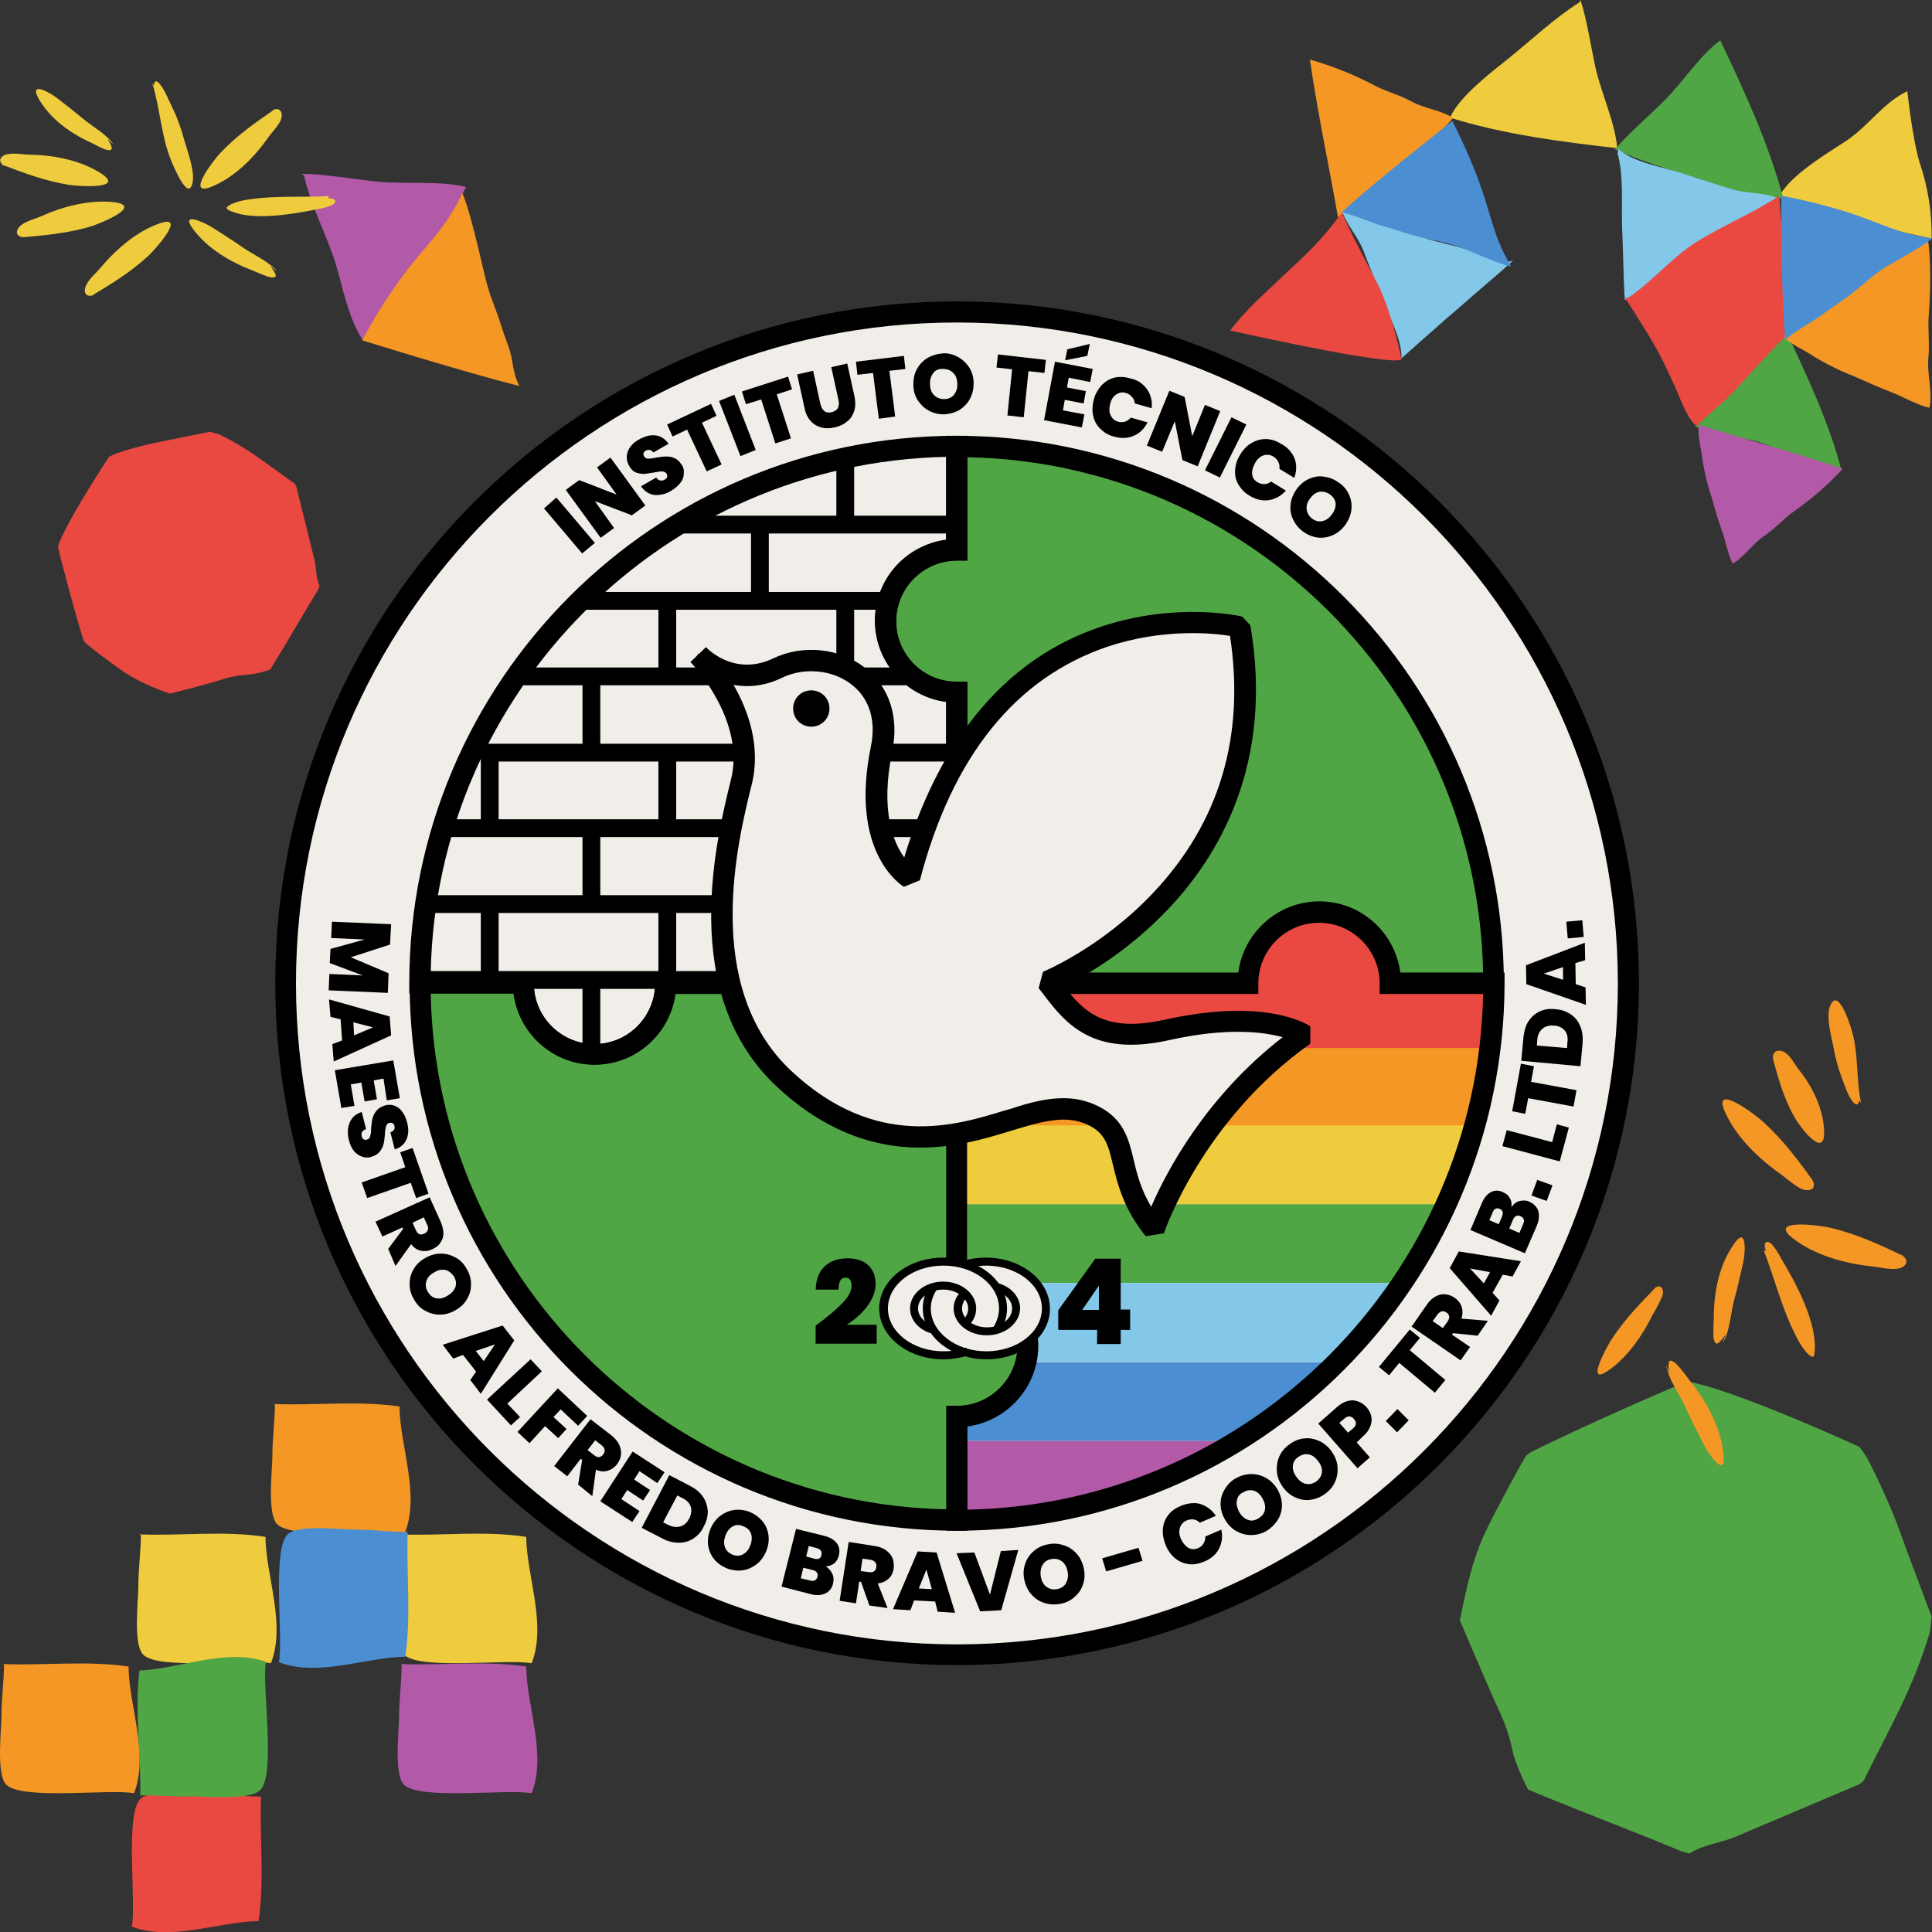 <?xml version="1.0" encoding="utf-8"?>
<!-- Generator: Adobe Illustrator 24.2.0, SVG Export Plug-In . SVG Version: 6.00 Build 0)  -->
<svg version="1.1" id="Camada_1" xmlns="http://www.w3.org/2000/svg" xmlns:xlink="http://www.w3.org/1999/xlink" x="0px" y="0px"
	 viewBox="0 0 532 532" style="enable-background:new 0 0 532 532;" xml:space="preserve">
<rect x="0" y="0" width="532" height="532" fill="#333333" stroke="none"/>
<style type="text/css">
	.st0{fill:#EFCC3E;}
	.st1{fill:#B25AA7;}
	.st2{fill:#F49725;}
	.st3{fill:#83C8E8;}
	.st4{fill:#E94941;}
	.st5{fill:#50A545;}
	.st6{fill:#4B8ED2;}
	.st7{fill:#F1EEE9;}
	.st8{clip-path:url(#SVGID_2_);}
</style>
<path id="Caminho_155" class="st5" d="M402,446.2c1.7-8.4,3.4-16.8,7.1-24.5c3-6.3,10.6-20.3,11.2-20.9c0.5-0.5,1.1-0.9,1.8-1.2
	c12.9-6.5,41.2-18.9,42.2-19c1.1,0,2.1,0.1,3.1,0.4c14.3,3.5,44.6,17.4,44.6,17.4c0.8,1,1.5,2,2.1,3c4.1,7.9,7.7,16.1,10.6,24.6
	l7.2,19.2l-0.5,4.3c-4.5,15.1-10.7,25.7-17.7,39.8c-0.4,1.2-1.4,2-2.6,2.4l-33.5,14.2c-3.6,1.5-8.8,2.1-12.4,4.5l-1.9-0.5
	c-15.6-6.5-26.9-10.6-42.5-17.1c0,0-3.7-7.1-4.3-10.8c-0.8-3.7-2-7.3-3.6-10.7C409.2,463.2,402,446.2,402,446.2z"/>
<path id="Caminho_228" class="st4" d="M46.8,191c-4.5-1.5-8.9-3.5-12.9-6.1c-3.2-2.2-10.3-7.6-10.6-8.1c-0.2-0.3-0.4-0.7-0.5-1.1
	c-2.4-7.7-6.8-24.4-6.8-25c0.1-0.6,0.2-1.2,0.5-1.7c3.2-7.6,13.5-23.2,13.5-23.2c0.6-0.3,1.2-0.6,1.9-0.9c4.7-1.6,9.6-2.8,14.5-3.7
	l11.3-2.3l2.4,0.6c8,3.8,13.3,8.2,20.5,13.3c0.6,0.3,1,0.9,1.1,1.6l4.9,19.8c0.5,2.1,0.4,5,1.4,7.2l-0.4,1c-5,8.1-8.2,13.9-13.2,22
	c-2.1,0.7-4.2,1.2-6.4,1.4c-2.1,0.1-4.2,0.5-6.2,1.1C56.9,188.5,46.8,191,46.8,191z"/>
<g id="Grupo_141">
	<path id="Caminho_113_1_" class="st0" d="M435,0.6c-6.7,4.2-13.2,10.3-19.5,15.4c-5,4-13.8,10.7-16.2,16.4
		c14.6,4.6,30.9,6.7,46,8.4c-0.4-6.5-4.3-15-5.9-21.9C438,12.5,436.9,5,435.2,0"/>
	<path id="Caminho_114_1_" class="st0" d="M525.2,25.1c-7.1,3.5-10.5,9.6-17.3,14c-5.4,3.5-14.8,9.2-17.8,14.7
		c14.1,6.1,27,8.6,41.8,11.9c0.1-7.1-1-14.2-3.3-20.9C526.6,38.2,525.2,25.1,525.2,25.1z"/>
	<path id="Caminho_115_1_" class="st5" d="M445,41.2c7.1,3.4,15.8,5.7,23.5,8.3c6.1,2.1,16.4,6,22.5,5
		c-3.9-14.9-10.8-29.7-17.3-43.4c-5.3,3.8-10.4,11.6-15.4,16.6c-4.6,4.6-10.4,9.5-13.7,13.6"/>
	<path id="Caminho_116_1_" class="st5" d="M467.3,117.6c6.2,3,11.6,2.2,18.2,4.5c5.3,1.8,15,6.4,21.5,7.1
		c-3.4-12.9-9.4-25.7-15-37.6c-4.5,3.3-9,10.1-13.4,14.4c-4,4-9,8.2-11.9,11.8"/>
	<path id="Caminho_117_1_" class="st1" d="M467.7,118.1c-0.1,2.7,0.8,5.8,1.1,8.4c0.5,3.6,1.4,7,2.5,10.4c0.9,3,1.7,6.2,2.8,9.1
		s1.6,6.5,3,9.2c3.2-1.8,5.6-5.6,8.8-7.7c2.8-1.9,5-4.4,7.7-6.4c5-3.5,9.7-7.5,13.8-12c-13.1-4.5-26.9-8.2-39.9-12.2
		c0,0.3,0.1,0.1,0.4,0.1"/>
	<path id="Caminho_118_1_" class="st2" d="M490.8,92.6c2.3,2.2,5.8,3.6,8.4,5.4c3.6,2.2,7.4,4.1,11.3,5.6c3.4,1.5,6.9,3.1,10.3,4.4
		c3.4,1.3,7,3.5,10.5,4.3c0.9-4.3-0.7-9.3-0.3-13.7c0.4-3.9-0.2-7.9,0.1-11.8c0.5-7,0.7-14.6-0.3-21.6c-14,8.4-27.8,18-41.3,26.7
		c0.3,0.2,0.2-0.1,0.4-0.3"/>
	<path id="Caminho_119_1_" class="st2" d="M369.4,59.2c2.6-1.2,5.1-3.5,7.5-5.1c3.1-2.2,6-4.7,8.6-7.4c2.4-2.3,5-4.6,7.3-7
		s5.4-4.7,7.3-7.2c-3.2-2.2-8-2.6-11.5-4.6c-3.1-1.7-6.6-2.6-9.8-4.2c-5.8-3.1-11.8-5.5-18.1-7.3c2.1,14.6,5.3,29.5,7.8,43.8
		c0.3-0.1,0-0.2-0.1-0.4"/>
	<path id="Caminho_120_1_" class="st3" d="M445.4,42.3c1.8,5.8,1,14.5,1.3,21.2c0.3,6.4,0.3,12.7,0.7,19.1c3.1-1.4,7.6-6.1,10.8-8.1
		c3.6-2.3,6.8-5.1,10.5-7.3c3.4-2,6.9-4,10.2-6c3.2-1.8,6.6-5.1,10-6.2c0.1-0.2,0.1-0.5,0-0.7c-4.1-1.4-8.5-1-12.7-2.4
		c-4-1.3-8.1-2.5-12.1-3.9c-5.7-2-14-3-18.5-7"/>
	<path id="Caminho_121_1_" class="st3" d="M385.9,98.7c0.2-5.8-4.1-12.6-6-18.1c-1.3-3.8-3-7.6-4.4-11.4c-1.5-4-4.5-7-5.9-10.9
		c0.1-0.2,0.3-0.3,0.5-0.4c2.9,1.9,7.5,2.4,10.9,3.6c3.6,1.3,7.3,2.6,10.9,3.9c4,1.4,8,2,12,3.3c3.5,1.1,9,4.7,12.8,3
		c-4.7,4.3-9.4,8.1-14.1,12.3C397.5,88.3,386,98.6,385.9,98.7L385.9,98.7z"/>
	<path id="Caminho_122_1_" class="st4" d="M447.4,82.6c6.7-4.1,12.8-11.6,19.6-15.9c7.4-4.6,15.7-8,23-12.8
		c0.2,6.8,1.4,15.4,2.1,22.2c0.6,5.5,0.1,11,0.3,16.6c-3.7,0.6-10-2.1-13.7-3.2c-4.5-1.4-9.2-2.8-13.8-3.8
		C459.2,84.4,447.4,82.6,447.4,82.6z"/>
	<path id="Caminho_123_1_" class="st4" d="M447.4,81.9c6.6,2,15.3,1.5,22.1,3.4c7.4,2.1,14.5,5.5,22,7.5c-4.4,4.2-9.4,10-13.6,14.5
		c-3.3,3.6-7.3,6.6-10.8,10c-2.6-2.1-4.5-7.8-5.9-10.9c-1.8-3.8-3.5-7.7-5.6-11.3C453.1,90.7,447.4,81.9,447.4,81.9z"/>
	<path id="Caminho_124_1_" class="st4" d="M385.9,99c-0.9-5.3-3.9-15.6-6.4-20.5c-3.1-6.1-7.3-13.7-10-20
		c-5.1,7.2-9.6,11.3-16.1,17.4c-5.8,5.5-9.8,8.9-14.7,15.1C338.7,91,382.6,100.9,385.9,99z"/>
	<path id="Caminho_125_1_" class="st6" d="M491.6,93.6c3.1-2.8,6.8-4.5,10.1-6.9c3.8-2.8,2.9-2,6.8-4.8c4.3-3.1,7.3-6.5,12-9.1
		c3-1.7,9-5,11.6-7.2c-9.9-1.3-14-4.2-23.8-7.3c-5.8-1.8-11.8-3.3-17.8-4.4C490.4,53.9,490.4,80.5,491.6,93.6z"/>
	<path id="Caminho_126_1_" class="st6" d="M369.4,58.5c4.1,0.8,7.7,2.7,11.6,3.8c4.5,1.3,3.4,1.1,7.9,2.4c5.1,1.5,9.6,1.9,14.5,3.9
		c3.2,1.3,9.4,4.1,12.7,4.8c-5-8.6-5.3-13.7-8.8-23.3c-2.1-5.7-4.6-11.3-7.4-16.8C400.1,33.3,379.1,49.5,369.4,58.5z"/>
</g>
<g id="Grupo_145">
	<path id="Caminho_128_1_" class="st0" d="M38.8,422.4c0,4.7-0.7,9.5-0.7,14.4c0,3.8-1.5,15.9,1.3,18.8c4.3,4.4,28.6,1.1,35.2,2.4
		c4.2-10.7-1.4-24.1-1.5-34.8c-11.5-1.8-23.6-0.2-35-0.7"/>
	<path id="Caminho_129_3_" class="st0" d="M110.6,422.4c0,4.7-0.7,9.5-0.7,14.4c0,3.8-1.5,15.9,1.3,18.8c4.3,4.4,28.6,1.1,35.2,2.4
		c4.2-10.7-1.4-24.1-1.5-34.8c-11.5-1.8-23.6-0.2-35-0.7"/>
	<path id="Caminho_130_1_" class="st2" d="M1.1,458.3c0,4.7-0.7,9.5-0.7,14.3c0,3.8-1.5,15.9,1.3,18.8c4.3,4.4,28.6,1.1,35.2,2.4
		c4.2-10.7-1.4-24.1-1.5-34.9c-11.5-1.7-23.6-0.2-35-0.7"/>
	<path id="Caminho_131_1_" class="st1" d="M110.6,458.3c0,4.7-0.7,9.5-0.7,14.3c0,3.8-1.5,15.9,1.3,18.8c4.3,4.4,28.6,1.1,35.2,2.4
		c4.2-10.7-1.4-24.1-1.5-34.9c-11.5-1.7-23.6-0.2-35-0.7"/>
	<path id="Caminho_132_1_" class="st2" d="M75.7,386.5c0,4.7-0.7,9.5-0.7,14.4c0,3.8-1.5,15.9,1.3,18.8c4.3,4.4,28.6,1.1,35.2,2.4
		c4.2-10.7-1.4-24-1.5-34.8c-11.5-1.7-23.6-0.2-35-0.7"/>
	<path id="Caminho_133_1_" class="st6" d="M112.4,421.9c-4.7,0-9.5-0.7-14.4-0.7c-3.8,0-15.9-1.5-18.8,1.3
		c-4.4,4.3-1.1,28.6-2.4,35.2c10.7,4.2,24.1-1.4,34.8-1.5c1.7-11.5,0.2-23.6,0.7-35"/>
	<path id="Caminho_134_2_" class="st4" d="M71.9,494.7c-4.7,0-9.5-0.7-14.4-0.7c-3.8,0-15.9-1.5-18.8,1.3
		c-4.4,4.3-1.1,28.6-2.4,35.2c10.7,4.2,24.1-1.4,34.9-1.5c1.7-11.5,0.2-23.6,0.7-35"/>
	<path id="Caminho_135_3_" class="st5" d="M38.6,494.4c4.7-0.1,9.5,0.4,14.4,0.3c3.8-0.1,15.9,1.1,18.7-1.8
		c4.3-4.4,0.4-28.6,1.5-35.3c-10.8-3.9-24.1,2-34.8,2.4c-1.4,11.5,0.5,23.6,0.2,35"/>
</g>
<g id="Grupo_354">
	<path id="Caminho_196_1_" class="st2" d="M524.9,346.2c-7-3.3-13.2-6.3-20.8-8.1c-2.9-0.7-17.6-2.7-10.4,2.9
		c5.9,4.6,14.2,6.9,21.6,7.7c2.2,0.2,4.6,0.9,6.8,0.7c2.7-0.2,4.2-2.4,1.2-4"/>
	<path id="Caminho_197_1_" class="st2" d="M499.8,325.9c-4.5-6.2-8.6-11.8-14.4-17.1c-2.2-2-14.1-10.9-10.4-2.6
		c3,6.8,9.2,12.8,15.3,17.1c1.8,1.3,3.6,3,5.6,4c2.4,1.1,4.8,0.1,2.9-2.8"/>
	<path id="Caminho_198_1_" class="st2" d="M487.9,290.5c1.7,6.1,3.1,11.6,6.2,17.1c1.1,2.1,8.3,11.9,8.2,4.2
		c-0.1-6.3-3.2-12.6-7-17.3c-1.1-1.4-2-3.3-3.4-4.4c-1.7-1.4-4.2-1-3.6,1.8"/>
	<path id="Caminho_199_1_" class="st2" d="M456.3,354.1c-4.5,4.7-8.7,8.9-12.4,14.5c-1.4,2.1-7.5,13.2-1.2,8.9
		c5.2-3.5,9.5-9.6,12.3-15.3c1-1.7,1.9-3.4,2.7-5.2c0.7-2.1-0.4-3.9-2.5-1.9"/>
	<path id="Caminho_200_1_" class="st2" d="M512.5,303.8c-1.5-6.8-0.6-13.6-2.7-20.4c-0.5-1.7-3.9-12.2-6-6c-0.9,2.9,0.4,7.7,1,10.6
		c0.5,3,1.3,6,2.4,8.9c0.6,1.5,1.1,3.1,1.8,4.5c0.4,0.9,2.3,4.5,3,1.6"/>
	<path id="Caminho_201_1_" class="st2" d="M458.8,375.8c0.3,3.5,3.9,8.5,5.4,11.9c1.5,3.4,3.3,6.8,5,10.2c1.4,2.6,6.1,9.4,5.4,2.7
		c-0.7-7.6-4.7-14.8-9.5-20.7c-1-1.4-2.1-2.8-3.3-4.1c-2.7-2.6-2.5-0.3-2.2,2.6"/>
	<path id="Caminho_202_1_" class="st2" d="M474.3,369.8c2-2.7,2.3-8.4,3.2-11.8c1-3.4,1.7-6.9,2.5-10.3c0.6-2.7,1.1-10.4-2.5-5.2
		c-4.2,5.9-5.6,13.5-5.6,20.6c-0.1,1.6-0.1,3.3-0.1,4.9c0.5,3.5,1.7,1.7,3.4-0.5"/>
	<path id="Caminho_203_1_" class="st2" d="M485.7,344.4c3,7.7,4.9,15.8,8.7,23.2c0.8,1.8,1.9,3.5,3.2,5c1.7,1.6,2,1.3,2.1-0.7
		c0.6-7.8-5.1-18.5-9.2-25.3c-0.7-1.4-1.6-2.8-2.6-4c-1.5-1.3-2.4-0.5-1.7,1.8"/>
</g>
<g id="Grupo_151">
	<path id="Caminho_156_1_" class="st1" d="M83.7,48.3c2,8.3,4.9,13.6,7.9,21.8c2.4,6.5,3.7,16.5,8.2,23.4
		c9.7-13.4,21.6-27.1,28.5-42c-6.8-1.8-16.8-0.7-24.5-1.5c-7-0.7-15.1-2.2-20.8-2.1"/>
	<path id="Caminho_157_1_" class="st2" d="M143,106.3c-2.2-4.5-1.4-6.6-3.1-11.2c-2-5.3-1.8-5.6-3.8-10.9c-2.3-5.9-2.8-9.4-4.3-15.5
		c-1-3.9-2.8-11.8-4.5-15.5c-4.8,10.2-9.6,13.6-16.5,22.9c-4.1,5.6-7.8,11.5-11.1,17.6C99.7,93.7,127.2,102.3,143,106.3z"/>
</g>
<g id="Grupo_355">
	<path id="Caminho_188_1_" class="st0" d="M75.9,29.9c-5.6,3.9-10.6,7.3-15.3,12.3c-1.8,1.9-9.7,12.2-2.3,9.2
		c6.1-2.5,11.5-7.8,15.3-13.2c1.1-1.6,2.7-3.1,3.6-4.9c1-2.1,0-4.3-2.6-2.7"/>
	<path id="Caminho_189_1_" class="st0" d="M24.8,81.7c5.8-3.5,11-6.6,16.1-11.3c1.9-1.8,10.6-11.5,3.1-8.9
		c-6.2,2.1-12,7.1-16.2,12.1c-1.2,1.5-3,2.9-3.9,4.6c-1.2,2-0.4,4.2,2.3,2.8"/>
	<path id="Caminho_190_1_" class="st0" d="M5.5,65.4c6.8-0.6,12.8-1.1,19.4-3c2.5-0.8,14.6-5.6,6.7-6.7c-6.5-0.8-13.9,1-19.9,3.7
		c-1.8,0.8-4,1.3-5.6,2.4c-1.9,1.3-2.2,3.6,0.8,3.5"/>
	<path id="Caminho_191_1_" class="st0" d="M0.2,45.2c6.3,2.4,12,4.6,18.8,5.7c2.6,0.4,15.6,1.3,8.9-3.1c-5.5-3.6-13-5.1-19.5-5.2
		c-1.9,0-4.1-0.5-6-0.2c-2.3,0.3-3.5,2.2-0.8,3.5"/>
	<path id="Caminho_192_1_" class="st0" d="M41.9,22.8c2.2,7,2.4,14.2,5.1,21.1c0.7,1.7,5.1,12.5,6.1,5.9c0.4-3-1.4-8-2.3-11
		c-0.8-3.1-1.9-6.2-3.3-9.1c-0.8-1.6-1.4-3.1-2.2-4.6c-0.5-0.9-2.7-4.6-2.9-1.5"/>
	<path id="Caminho_193_1_" class="st0" d="M76.2,74.7c-1.8-2.5-6.7-4.7-9.4-6.6s-5.6-3.7-8.4-5.5c-2.2-1.4-8.8-4.4-5.3,0.4
		c4,5.4,10.2,9.1,16.5,11.5c1.4,0.6,2.8,1.2,4.3,1.7c3.2,0.8,2-0.9,0.5-3"/>
	<path id="Caminho_194_1_" class="st0" d="M31.2,39.8c-1.4-2.5-5.8-5-8.2-7s-4.8-3.9-7.3-5.8c-1.9-1.5-7.8-4.8-5.1,0.1
		c3.1,5.5,8.6,9.5,14.3,12.1c1.3,0.7,2.6,1.3,3.9,1.9c3,0.9,2-0.8,0.8-2.9"/>
	<path id="Caminho_195_1_" class="st0" d="M90.5,54c-7.3,0.4-14.5-0.2-21.8,0.9c-1.7,0.2-3.4,0.6-5,1.3c-1.8,1-1.6,1.3,0,2
		c6.3,2.6,16.8,0.8,23.7-0.6c1.4-0.2,2.7-0.6,4-1.1c1.5-0.9,1.1-1.9-1-1.9"/>
</g>
<g>
	<circle class="st7" cx="264" cy="270.9" r="184.3"/>
	<g>
		<path class="st5" d="M263.5,122.9v28.5c-10.8,0-19.6,8.8-19.6,19.6s8.8,19.6,19.6,19.6v80.2h80.2c0-10.8,8.8-19.6,19.6-19.6
			s19.6,8.8,19.6,19.6h28.5C411.3,189.1,345.1,122.9,263.5,122.9z"/>
	</g>
	<g>
		<path class="st5" d="M263.7,418.3v-28.5c10.8,0,19.6-8.8,19.6-19.6s-8.8-19.6-19.6-19.6v-80.2h-80.2c0,10.8-8.8,19.6-19.6,19.6
			c-10.8,0-19.6-8.8-19.6-19.6h-28.5C115.9,352.2,182.1,418.3,263.7,418.3z"/>
	</g>
	<g>
		<path d="M263.5,458.5c-103.5,0-187.7-84.2-187.7-187.8S159.9,83,263.5,83c103.5,0,187.8,84.2,187.8,187.7S367,458.5,263.5,458.5z
			 M263.5,88.8c-100.3,0-182,81.6-182,182s81.6,182,182,182s182-81.6,182-182S363.8,88.8,263.5,88.8z"/>
	</g>
	<g>
		<path d="M414.2,273.6h-34.3v-2.9c0-9.2-7.5-16.7-16.7-16.7c-9.2,0-16.7,7.5-16.7,16.7v2.9h-86v-80.4c-11-1.4-19.6-10.9-19.6-22.3
			s8.5-20.8,19.6-22.3V120h2.9c83.1,0,150.7,67.6,150.7,150.7V273.6z M385.5,267.9h22.9c-1.5-77.6-64.4-140.5-142-142v28.5h-2.9
			c-9.2,0-16.7,7.5-16.7,16.7c0,9.2,7.5,16.7,16.7,16.7h2.9v80.2H341c1.4-11,10.9-19.6,22.3-19.6
			C374.6,248.3,384.1,256.8,385.5,267.9z"/>
	</g>
	<g>
		<path d="M163.7,293.2c-11.4,0-20.8-8.5-22.3-19.6h-28.7v-2.9c0-83.1,67.6-150.7,150.7-150.7h2.9v34.3h-2.9
			c-9.2,0-16.7,7.5-16.7,16.7c0,9.2,7.5,16.7,16.7,16.7h2.9v86H186C184.5,284.7,175.1,293.2,163.7,293.2z M118.6,267.9H147v2.9
			c0,9.2,7.5,16.7,16.7,16.7s16.7-7.5,16.7-16.7v-2.9h80.2v-74.6c-11-1.4-19.6-10.9-19.6-22.3s8.5-20.8,19.6-22.3v-22.9
			C183,127.4,120.1,190.2,118.6,267.9z"/>
	</g>
	<g>
		<path d="M266.4,421.5h-2.9c-83.1,0-150.7-67.6-150.7-150.7v-2.9H147v2.9c0,9.2,7.5,16.7,16.7,16.7s16.7-7.5,16.7-16.7v-2.9h86
			v80.4c11,1.4,19.6,10.9,19.6,22.3c0,11.4-8.5,20.8-19.6,22.3V421.5z M118.6,273.6c1.5,77.6,64.4,140.5,142,142v-28.5h2.9
			c9.2,0,16.7-7.5,16.7-16.7c0-9.2-7.5-16.7-16.7-16.7h-2.9v-80.2H186c-1.4,11-10.9,19.6-22.3,19.6s-20.8-8.5-22.3-19.6H118.6z"/>
	</g>
	<g>
		<g>
			<g>
				<rect x="186.1" y="142" width="77.3" height="4.9"/>
			</g>
			<g>
				<rect x="160.2" y="163" width="86.2" height="4.9"/>
			</g>
		</g>
		<g>
			<g>
				<rect x="141.5" y="183.8" width="110.6" height="4.9"/>
			</g>
			<g>
				<rect x="132.6" y="204.8" width="131.1" height="4.9"/>
			</g>
		</g>
		<g>
			<g>
				<rect x="123.3" y="225.6" width="140.4" height="4.9"/>
			</g>
			<g>
				<rect x="117.5" y="246.5" width="146.2" height="4.9"/>
			</g>
		</g>
		<g>
			<g>
				<rect x="117.5" y="267.4" width="146.2" height="4.9"/>
			</g>
		</g>
		<g>
			<rect x="230.3" y="127" width="4.9" height="17.5"/>
		</g>
		<g>
			<rect x="230.3" y="165.7" width="4.9" height="20.4"/>
		</g>
		<g>
			<rect x="181.3" y="165.7" width="4.9" height="20.4"/>
		</g>
		<g>
			<rect x="230.3" y="207.4" width="4.9" height="20.4"/>
		</g>
		<g>
			<rect x="181.3" y="207.4" width="4.9" height="20.4"/>
		</g>
		<g>
			<rect x="132.4" y="207.4" width="4.9" height="20.4"/>
		</g>
		<g>
			<rect x="181.3" y="248.8" width="4.9" height="20.4"/>
		</g>
		<g>
			<rect x="132.4" y="248.8" width="4.9" height="20.4"/>
		</g>
		<g>
			<rect x="206.8" y="144.3" width="4.9" height="21.3"/>
		</g>
		<g>
			<g>
				<rect x="160.4" y="187.6" width="4.9" height="20.4"/>
			</g>
		</g>
		<g>
			<g>
				<rect x="160.4" y="228.3" width="4.9" height="20.4"/>
			</g>
		</g>
		<g>
			<g>
				<rect x="160.4" y="270.1" width="4.9" height="20"/>
			</g>
		</g>
	</g>
	<g>
		<defs>
			<path id="SVGID_1_" d="M411.3,270.7h-28.5c0-10.8-8.8-19.6-19.6-19.6s-19.6,8.8-19.6,19.6h-80.2V351c10.8,0,19.6,8.8,19.6,19.6
				c0,10.8-8.8,19.6-19.6,19.6v28.5C345.1,418.6,411.3,352.4,411.3,270.7z"/>
		</defs>
		<clipPath id="SVGID_2_">
			<use xlink:href="#SVGID_1_"  style="overflow:visible;"/>
		</clipPath>
		<g class="st8">
			<g>
				<rect x="260.6" y="288.4" class="st2" width="153.1" height="21.7"/>
			</g>
			<g>
				<rect x="260.8" y="245.6" class="st4" width="153.1" height="43"/>
			</g>
			<g>
				<rect x="260.8" y="309.9" class="st0" width="153.1" height="21.7"/>
			</g>
			<g>
				<rect x="260.8" y="331.6" class="st5" width="153.1" height="21.7"/>
			</g>
			<g>
				<rect x="260.8" y="353.3" class="st3" width="153.1" height="21.7"/>
			</g>
			<g>
				<rect x="260.8" y="375.1" class="st6" width="153.1" height="21.7"/>
			</g>
			<g>
				<rect x="260.8" y="396.8" class="st1" width="153.1" height="21.7"/>
			</g>
		</g>
	</g>
	<g>
		<path d="M263.5,421.5h-2.9v-34.3h2.9c9.2,0,16.7-7.5,16.7-16.7c0-9.2-7.5-16.7-16.7-16.7h-2.9v-86H341c1.4-11,10.9-19.6,22.3-19.6
			c11.4,0,20.8,8.5,22.3,19.6h28.7v2.9C414.2,353.8,346.6,421.5,263.5,421.5z M266.4,392.8v22.9c77.6-1.5,140.5-64.4,142-142h-28.5
			v-2.9c0-9.2-7.5-16.7-16.7-16.7c-9.2,0-16.7,7.5-16.7,16.7v2.9h-80.2v74.6c11,1.4,19.6,10.9,19.6,22.3
			C285.9,381.9,277.4,391.3,266.4,392.8z"/>
	</g>
	<g>
		<g>
			<path class="st7" d="M341.4,172.6c0,0-68.7-15.9-90.9,69.1c0,0-13.4-7.9-7.7-35.5c4.1-20-15.5-28.6-28.6-22.3
				c-12.9,6.2-21.8-3.6-21.8-3.6s16.4,16.8,11.8,35c-4.2,16.9-14.1,57.7,11.8,81.8c25.9,24.1,50.5,14.7,63.2,10.9
				c9-2.7,15.3-4,21.8-0.9c11.4,5.5,5,16.8,16.8,31.4c0,0,10.5-31.8,41.4-53.6c0,0-10.5-7.4-37.7-1.4c-20.5,4.5-26.4-4.5-33-13.2
				C288.4,270.3,353.7,243.9,341.4,172.6z"/>
			<path d="M317.8,339l-0.3-0.3c-5.7-7-7.2-13.3-8.4-18.4c-1.4-5.6-2.4-10.1-8.3-12.9c-6.7-3.2-13.2-1.6-21.7,0.9
				c-0.6,0.2-1.3,0.4-2,0.6c-6.6,2.1-15.7,4.9-26.4,4.3c-12.6-0.6-24.3-6-35-15.9c-26.3-24.4-15.8-66.3-11.9-82.1
				c2.3-9.3-1-18.3-4.2-24.2c-3.2-6-7-10-7.5-10.6c0,0-0.1-0.1-0.1-0.1l0.3-0.3c0,0,0,0,0.1,0.1c0.8,0.8,9.5,9.3,21.5,3.5
				c7.2-3.5,16.2-2.6,22.5,2.3c5.9,4.6,8.2,11.8,6.5,20.2c-1.6,7.8-2.6,19,1.7,27.9c2.2,4.5,4.8,6.6,5.6,7.2
				c5.1-19.3,13-34.9,23.6-46.5c8.5-9.3,18.7-16,30.3-19.8c19.8-6.6,37.1-2.7,37.2-2.7l0.1,0l0,0.1c2.8,16.3,1.8,31.6-3.1,45.5
				c-3.9,11.1-10.2,21.3-18.8,30.3c-13.6,14.3-28.7,21.1-30.9,22l0.6,0.8c6.4,8.4,12.4,16.4,32,12.1c27-6,37.8,1.3,37.9,1.4l0.3,0.2
				l-0.3,0.2c-30.5,21.5-41.2,53.2-41.3,53.5L317.8,339z M292.8,305.1c2.8,0,5.5,0.5,8.2,1.8c6.1,2.9,7.2,7.5,8.6,13.2
				c1.2,5,2.7,11.2,8.1,17.9c1.3-3.7,12.5-32.9,41-53.2c-1.8-1.1-12.8-6.6-37.3-1.2c-19.8,4.4-26.2-4.1-32.4-12.2l-1-1.3l0.3-0.1
				c0.2-0.1,16.4-6.8,31-22.1c8.6-9,14.9-19.1,18.7-30.2c4.8-13.8,5.9-28.9,3.1-45.1c-1.7-0.4-18.2-3.5-36.9,2.7
				c-11.5,3.9-21.7,10.5-30.1,19.7c-10.6,11.5-18.5,27.2-23.5,46.6l-0.1,0.3l-0.3-0.2c-0.1-0.1-3.4-2.1-6.1-7.5
				c-2.4-5-4.7-13.9-1.8-28.2c1.7-8.3-0.6-15.3-6.3-19.8c-6.1-4.7-14.9-5.6-22-2.2c-9.1,4.4-16.3,0.8-19.8-1.7
				c1.5,1.9,3.7,4.8,5.7,8.5c3.2,5.9,6.6,15,4.2,24.5c-3.9,15.7-14.3,57.4,11.8,81.6c24.5,22.8,48.2,15.4,60.9,11.5
				c0.7-0.2,1.4-0.4,2-0.6C284.2,306.3,288.6,305.1,292.8,305.1z"/>
		</g>
		<g>
			<path d="M315.5,340.4c-6-7.4-7.7-14.1-9-19.5c-1.3-5.5-2.1-8.8-6.8-11.1c-5.3-2.5-10.6-1.7-19.7,1.1c-0.6,0.2-1.3,0.4-2,0.6
				c-13.4,4.1-38.2,11.8-64-12.2c-27.5-25.5-16.7-68.5-12.7-84.7c3.8-15.4-9.1-30.1-10.9-32c-0.1-0.1-0.2-0.2-0.3-0.3l4.3-4.1
				c0,0,0.1,0.1,0.2,0.2c1,1,8.2,7.7,18.3,2.9c8.1-3.9,18.3-2.9,25.3,2.6c6.7,5.2,9.4,13.6,7.5,22.9c-3.4,16.5,0.3,25.2,3.3,29.3
				c7.2-24.1,22.3-53,54.4-63.6c20.5-6.8,38-2.9,38.7-2.7l2.2,2.4c6.5,38.1-8.7,63.5-22.7,78.2c-11.1,11.7-22.9,18.4-28.6,21.2
				c5.6,7.2,11.4,12.8,27.7,9.2c28.2-6.3,39.6,1.5,40.1,1.8l0,4.8c-29.7,21-40.2,51.8-40.3,52.2L315.5,340.4z M292.8,302.4
				c3.2,0,6.2,0.6,9.4,2.1c7.2,3.5,8.6,9.1,10,15c0.9,3.9,2,8.1,4.8,12.8c4.1-9.5,14.9-30.2,36.2-46.7c-5.1-1.4-15-2.8-31.2,0.8
				c-21.5,4.8-28.8-4.8-35.2-13.3l-0.8-1l1.2-4.5c0.2-0.1,16-6.6,30.2-21.6c18.4-19.4,25.5-43.2,21.3-70.9c-4.9-0.8-18.6-2.1-33.8,3
				c-25.3,8.6-42.7,30.2-51.6,64.3l-4.4,1.8c-0.6-0.4-15.1-9.3-9.1-38.6c1.5-7.2-0.4-13.3-5.3-17.1c-5.2-4.1-13.1-4.8-19.1-1.9
				c-4.9,2.4-9.5,2.7-13.4,2c4,7,7.6,16.9,5,27.4c-3.8,15.3-13.9,55.8,11,79c23.3,21.7,45.2,14.9,58.3,10.9c0.7-0.2,1.4-0.4,2.1-0.6
				C283.5,303.6,288.2,302.4,292.8,302.4z"/>
		</g>
		<g>
			<circle cx="223.4" cy="195.1" r="4.8"/>
			<path d="M223.4,200.1c-2.8,0-5-2.2-5-5s2.2-5,5-5c2.8,0,5,2.2,5,5S226.2,200.1,223.4,200.1z M223.4,190.5c-2.5,0-4.5,2-4.5,4.5
				s2,4.5,4.5,4.5c2.5,0,4.5-2,4.5-4.5S225.9,190.5,223.4,190.5z"/>
		</g>
	</g>
	<g>
		<g>
			<path d="M153.2,137l10.6,12.5l-3.5,2.9L149.8,140L153.2,137z"/>
		</g>
		<g>
			<path d="M177.7,139.2l-3.7,2.7l-10.2-3.9l5.3,7.4l-3.7,2.7l-9.6-13.2l3.7-2.7l10.3,4l-5.4-7.5l3.7-2.7L177.7,139.2z"/>
		</g>
		<g>
			<path d="M188.3,130.4c0,0.9-0.3,1.7-0.9,2.5c-0.6,0.8-1.4,1.5-2.5,2.2c-1.6,1-3.2,1.3-4.7,1.2c-1.5-0.2-2.7-1-3.7-2.4l4.2-2.4
				c0.3,0.5,0.7,0.7,1.1,0.8c0.4,0.1,0.8,0,1.2-0.2c0.3-0.2,0.6-0.4,0.7-0.7c0.1-0.3,0-0.6-0.1-0.9c-0.2-0.4-0.6-0.6-1.2-0.7
				c-0.5,0-1.3,0.1-2.3,0.3c-1.1,0.2-2,0.3-2.7,0.4c-0.8,0-1.5-0.1-2.3-0.4c-0.8-0.3-1.4-1-1.9-1.9c-0.5-0.9-0.7-1.8-0.6-2.7
				c0.1-0.9,0.4-1.7,1-2.5c0.6-0.8,1.4-1.5,2.4-2c1.6-0.9,3.1-1.3,4.6-1.1c1.4,0.2,2.6,1,3.5,2.3l-4.2,2.4c-0.3-0.4-0.6-0.7-1-0.7
				c-0.3-0.1-0.7,0-1.1,0.2c-0.3,0.2-0.5,0.4-0.6,0.7c-0.1,0.3,0,0.6,0.2,0.9c0.2,0.4,0.6,0.6,1.1,0.6c0.5,0,1.3-0.1,2.2-0.3
				c1.1-0.2,2-0.3,2.8-0.3c0.8,0,1.5,0.1,2.3,0.5c0.8,0.3,1.4,1,2,1.9C188.2,128.7,188.4,129.5,188.3,130.4z"/>
		</g>
		<g>
			<path d="M195.8,111.2l1.5,3.3l-4,1.9l5.4,11.5l-4.1,1.9l-5.4-11.5l-4,1.9l-1.5-3.3L195.8,111.2z"/>
		</g>
		<g>
			<path d="M202.2,108.7l5.9,15.2l-4.2,1.7l-5.9-15.2L202.2,108.7z"/>
		</g>
		<g>
			<path d="M217,103.7l1.1,3.5l-4.2,1.4l3.9,12.1l-4.3,1.4l-3.9-12.1l-4.2,1.3l-1.1-3.5L217,103.7z"/>
		</g>
		<g>
			<path d="M223.9,102.1l2,9.1c0.2,0.9,0.6,1.6,1.1,2c0.5,0.4,1.2,0.5,2,0.3s1.4-0.6,1.7-1.1c0.3-0.6,0.4-1.3,0.2-2.2l-2-9.1l4.4-1
				l2,9.1c0.3,1.5,0.3,2.8-0.1,4c-0.4,1.2-1,2.2-2,2.9c-0.9,0.8-2.1,1.3-3.4,1.6c-1.3,0.3-2.6,0.3-3.7,0c-1.1-0.3-2.1-0.9-2.9-1.8
				c-0.8-0.9-1.4-2.1-1.7-3.7l-2-9.1L223.9,102.1z"/>
		</g>
		<g>
			<path d="M248.9,98l0.4,3.6l-4.4,0.5l1.6,12.6l-4.5,0.6l-1.6-12.6l-4.3,0.5l-0.4-3.6L248.9,98z"/>
		</g>
		<g>
			<path d="M263.8,98.3c1.3,0.7,2.3,1.7,3.1,2.9c0.8,1.3,1.2,2.7,1.2,4.3c0,1.6-0.3,3-1,4.3c-0.7,1.3-1.7,2.3-2.9,3.1
				c-1.3,0.7-2.6,1.1-4.2,1.2c-1.5,0-2.9-0.3-4.2-1c-1.3-0.7-2.3-1.7-3.1-2.9c-0.8-1.3-1.2-2.7-1.2-4.3c0-1.6,0.3-3.1,1-4.3
				c0.7-1.3,1.7-2.3,3-3.1c1.3-0.7,2.7-1.1,4.2-1.2C261.1,97.2,262.5,97.6,263.8,98.3z M257,102.7c-0.6,0.8-1,1.8-0.9,3.1
				c0,1.3,0.4,2.3,1.1,3c0.7,0.7,1.6,1.1,2.8,1.1c1.1,0,2-0.4,2.7-1.2c0.6-0.8,1-1.8,0.9-3c0-1.3-0.4-2.3-1.1-3
				c-0.7-0.7-1.6-1.1-2.7-1.1C258.5,101.5,257.6,101.9,257,102.7z"/>
		</g>
		<g>
			<path d="M288,99.1l-0.4,3.6l-4.4-0.5l-1.3,12.7l-4.5-0.5l1.3-12.7l-4.3-0.5l0.4-3.6L288,99.1z"/>
		</g>
		<g>
			<path d="M294.3,104l-0.5,2.7l5.2,1l-0.6,3.4l-5.2-1l-0.5,2.9l5.9,1.1l-0.7,3.6l-10.4-2l3-16.1l10.4,2l-0.7,3.6L294.3,104z
				 M299.4,98l-6.1,1.2l0.6-3l6.2-1.5L299.4,98z"/>
		</g>
		<g>
			<path d="M314.7,105.9c0.9,0.8,1.6,1.8,2,2.9c0.4,1.1,0.6,2.3,0.4,3.6l-4.6-1.3c-0.1-0.7-0.3-1.3-0.8-1.8c-0.4-0.5-1-0.9-1.7-1.1
				c-1-0.3-1.8-0.1-2.6,0.4c-0.8,0.5-1.4,1.4-1.7,2.6c-0.3,1.2-0.3,2.2,0.1,3.1c0.4,0.9,1.1,1.5,2,1.8c0.7,0.2,1.4,0.2,2,0
				c0.6-0.2,1.2-0.6,1.6-1.1l4.6,1.3c-0.9,1.7-2.1,3-3.8,3.7c-1.6,0.7-3.5,0.8-5.5,0.2c-1.6-0.4-2.8-1.2-3.8-2.2
				c-1-1-1.6-2.2-1.9-3.6c-0.3-1.4-0.2-2.9,0.2-4.4c0.4-1.6,1.2-2.8,2.1-3.9c1-1,2.1-1.7,3.5-2.1c1.4-0.3,2.8-0.3,4.4,0.2
				C312.7,104.5,313.8,105.1,314.7,105.9z"/>
		</g>
		<g>
			<path d="M329.8,128.4l-4.2-1.7l-2.1-10.7l-3.5,8.4l-4.2-1.7l6.2-15.1l4.2,1.7l2.1,10.8l3.5-8.6l4.2,1.7L329.8,128.4z"/>
		</g>
		<g>
			<path d="M343.2,116.9l-7.3,14.6l-4.1-2l7.3-14.6L343.2,116.9z"/>
		</g>
		<g>
			<path d="M355.7,124.8c0.7,1,1.1,2.1,1.2,3.3c0.1,1.2-0.1,2.4-0.5,3.5l-4.1-2.5c0.1-0.7,0-1.3-0.3-1.9c-0.3-0.6-0.7-1.1-1.4-1.5
				c-0.9-0.5-1.7-0.6-2.7-0.3c-0.9,0.3-1.7,1-2.3,2.1c-0.6,1.1-0.9,2.1-0.8,3.1c0.1,1,0.6,1.7,1.5,2.2c0.6,0.4,1.3,0.5,1.9,0.5
				c0.7,0,1.3-0.3,1.8-0.7l4.1,2.5c-1.3,1.4-2.8,2.3-4.6,2.6c-1.8,0.3-3.6-0.1-5.4-1.2c-1.4-0.8-2.4-1.9-3.1-3.1
				c-0.7-1.2-1-2.5-0.9-4c0.1-1.4,0.5-2.8,1.4-4.2c0.8-1.4,1.9-2.5,3.1-3.2c1.2-0.7,2.5-1.1,3.9-1.1c1.4,0,2.8,0.4,4.2,1.3
				C354.1,122.9,355,123.8,355.7,124.8z"/>
		</g>
		<g>
			<path d="M371.5,136.3c0.6,1.3,0.8,2.7,0.6,4.2c-0.2,1.5-0.8,2.8-1.7,4.1c-1,1.3-2.1,2.2-3.5,2.8c-1.4,0.6-2.8,0.8-4.2,0.6
				c-1.4-0.2-2.8-0.8-4-1.7c-1.2-0.9-2.1-2.1-2.7-3.4c-0.6-1.3-0.8-2.7-0.6-4.2c0.2-1.5,0.8-2.8,1.7-4.1c1-1.3,2.1-2.2,3.5-2.8
				c1.4-0.6,2.8-0.8,4.2-0.5c1.5,0.2,2.8,0.8,4,1.7C370,133.8,370.9,134.9,371.5,136.3z M363.4,135.4c-1,0.2-1.9,0.8-2.6,1.8
				c-0.8,1-1.1,2-1,3c0.1,1,0.6,1.9,1.5,2.6c0.9,0.7,1.9,0.9,2.8,0.7c1-0.2,1.9-0.8,2.6-1.8c0.8-1,1.1-2,1.1-3
				c-0.1-1-0.6-1.8-1.5-2.5C365.3,135.5,364.4,135.3,363.4,135.4z"/>
		</g>
	</g>
	<g>
		<g>
			<path d="M106.8,273.4l-16.3-0.7l0.2-4.5l9.2,0.4l-9.1-3.4l0.2-3.9l9.4-2.6l-9.2-0.4l0.2-4.5l16.3,0.7l-0.3,5.6l-10.8,3.5
				l10.4,4.4L106.8,273.4z"/>
		</g>
		<g>
			<path d="M94.2,286.5l-0.4-5.8l-2.8-0.7l-0.4-4.8l16.7,4.7l0.4,5.2l-15.8,7.2l-0.4-4.8L94.2,286.5z M97.5,285.1l5.2-2.2l-5.4-1.4
				L97.5,285.1z"/>
		</g>
		<g>
			<path d="M105.6,297l-2.7,0.5l0.9,5.2l-3.4,0.6l-0.9-5.2l-2.9,0.5l1,5.9l-3.6,0.6l-1.8-10.4l16.1-2.7l1.8,10.4l-3.6,0.6L105.6,297
				z"/>
		</g>
		<g>
			<path d="M99.7,318.5c-0.8-0.3-1.6-0.8-2.2-1.5c-0.6-0.8-1.1-1.7-1.4-3c-0.5-1.8-0.4-3.5,0.2-4.9c0.6-1.4,1.7-2.4,3.3-2.9l1.2,4.7
				c-0.5,0.2-0.9,0.5-1.1,0.8c-0.2,0.4-0.2,0.8-0.1,1.2c0.1,0.4,0.3,0.7,0.5,0.8c0.2,0.2,0.6,0.2,0.9,0.1c0.5-0.1,0.8-0.4,0.9-0.9
				c0.2-0.5,0.3-1.3,0.3-2.3c0.1-1.1,0.2-2,0.4-2.7c0.2-0.7,0.5-1.4,1.1-2.1c0.5-0.6,1.3-1.1,2.3-1.4c1-0.3,1.9-0.2,2.7,0.1
				c0.8,0.3,1.6,0.9,2.1,1.7c0.6,0.8,1,1.7,1.3,2.9c0.5,1.8,0.4,3.4-0.2,4.7c-0.6,1.3-1.6,2.2-3.2,2.7l-1.2-4.7
				c0.5-0.2,0.8-0.4,1-0.7c0.2-0.3,0.2-0.7,0.1-1.1c-0.1-0.3-0.2-0.6-0.5-0.7c-0.2-0.1-0.5-0.2-0.9-0.1c-0.4,0.1-0.7,0.4-0.9,0.9
				c-0.1,0.5-0.3,1.2-0.3,2.2c-0.1,1.1-0.2,2-0.4,2.8c-0.2,0.7-0.5,1.4-1.1,2.1c-0.5,0.6-1.3,1.1-2.4,1.4
				C101.4,318.8,100.5,318.8,99.7,318.5z"/>
		</g>
		<g>
			<path d="M118,328.7l-3.4,1.2l-1.5-4.2l-12,4.2l-1.5-4.3l12-4.2l-1.4-4.1l3.4-1.2L118,328.7z"/>
		</g>
		<g>
			<path d="M106.9,343.9l4.1-5.5l-0.2-0.4l-5.5,2.5l-1.9-4.1l14.9-6.7l3,6.6c0.5,1.2,0.8,2.3,0.8,3.3c0,1-0.3,1.9-0.9,2.7
				c-0.5,0.8-1.3,1.3-2.2,1.7c-1,0.5-2.1,0.6-3.1,0.4c-1-0.2-1.9-0.8-2.7-1.8l-4.3,6L106.9,343.9z M113.6,336.7l0.9,2
				c0.5,1.2,1.3,1.5,2.3,1c0.5-0.2,0.8-0.5,1-1c0.2-0.4,0.1-0.9-0.2-1.5l-0.9-2L113.6,336.7z"/>
		</g>
		<g>
			<path d="M129.7,353.6c0,1.5-0.3,2.8-1.1,4.1c-0.7,1.3-1.8,2.3-3.2,3.1c-1.4,0.8-2.8,1.2-4.3,1.2c-1.5,0-2.8-0.4-4.1-1.1
				c-1.3-0.7-2.3-1.8-3-3.1c-0.8-1.3-1.2-2.7-1.2-4.2c0-1.5,0.3-2.8,1.1-4.1c0.7-1.3,1.8-2.3,3.2-3.1c1.4-0.8,2.8-1.2,4.3-1.2
				c1.5,0,2.8,0.4,4.1,1.1c1.3,0.7,2.3,1.8,3,3.1C129.3,350.7,129.7,352.1,129.7,353.6z M122.6,349.7c-1-0.2-2,0-3.1,0.7
				c-1.1,0.6-1.8,1.4-2.1,2.4c-0.3,1-0.2,1.9,0.4,2.9c0.6,1,1.3,1.6,2.3,1.8c1,0.2,2,0,3.1-0.7c1.1-0.6,1.8-1.4,2.2-2.4
				c0.3-0.9,0.2-1.9-0.4-2.9C124.3,350.5,123.5,349.9,122.6,349.7z"/>
		</g>
		<g>
			<path d="M131.1,377.7l-3.6-4.6l-2.7,1l-2.9-3.8l16.5-5.3l3.2,4.1l-9.2,14.7l-2.9-3.8L131.1,377.7z M133.2,374.8l3.1-4.6L131,372
				L133.2,374.8z"/>
		</g>
		<g>
			<path d="M139.7,386.5l3.5,3.7l-2.5,2.3l-6.6-7.1l12-11.1l3.1,3.3L139.7,386.5z"/>
		</g>
		<g>
			<path d="M161.7,389.9l-2.5,2.7l-4.8-4.5l-2,2.1l3.6,3.3l-2.3,2.5l-3.6-3.3l-4.3,4.7l-3.3-3.1l11.1-12L161.7,389.9z"/>
		</g>
		<g>
			<path d="M159.2,408.8l1.1-6.8l-0.4-0.3l-3.7,4.8l-3.6-2.8l10-12.9l5.7,4.4c1,0.8,1.8,1.7,2.2,2.6c0.4,0.9,0.6,1.8,0.5,2.8
				c-0.1,0.9-0.5,1.8-1.1,2.6c-0.7,0.9-1.6,1.5-2.6,1.8c-1,0.3-2.1,0.2-3.2-0.3l-1,7.3L159.2,408.8z M161.8,399.3l1.8,1.4
				c1,0.8,1.8,0.7,2.5-0.2c0.3-0.4,0.5-0.9,0.4-1.3c-0.1-0.4-0.3-0.8-0.8-1.2l-1.8-1.4L161.8,399.3z"/>
		</g>
		<g>
			<path d="M176.1,405.1l-1.5,2.3l4.4,2.9l-1.9,2.9l-4.4-2.9l-1.6,2.5l5,3.3l-2,3l-8.8-5.7l8.9-13.7l8.8,5.7l-2,3L176.1,405.1z"/>
		</g>
		<g>
			<path d="M191,423.6c-1.2,0.8-2.5,1.2-4,1.2c-1.5,0-3-0.3-4.5-1.1l-5.8-3l7.6-14.5l5.8,3c1.5,0.8,2.7,1.8,3.5,3
				c0.8,1.2,1.2,2.5,1.3,3.9c0,1.4-0.3,2.8-1.1,4.2C193.2,421.7,192.2,422.8,191,423.6z M187.4,420.3c1-0.3,1.8-1,2.4-2.2
				c0.6-1.2,0.7-2.2,0.4-3.2c-0.3-1-1.1-1.8-2.3-2.4l-1.4-0.7l-3.9,7.4l1.4,0.7C185.2,420.5,186.4,420.6,187.4,420.3z"/>
		</g>
		<g>
			<path d="M209.9,418.8c0.9,1.1,1.5,2.4,1.7,3.9c0.2,1.5,0,2.9-0.6,4.4c-0.6,1.5-1.5,2.7-2.6,3.6c-1.2,0.9-2.5,1.5-3.9,1.7
				c-1.4,0.2-2.9,0-4.3-0.5c-1.4-0.6-2.6-1.4-3.5-2.5c-0.9-1.1-1.5-2.4-1.7-3.9c-0.2-1.5,0-2.9,0.6-4.4c0.6-1.5,1.5-2.7,2.6-3.6
				c1.2-0.9,2.5-1.5,3.9-1.7c1.5-0.2,2.9,0,4.3,0.5C207.8,416.9,208.9,417.7,209.9,418.8z M201.8,420.3c-0.9,0.5-1.6,1.3-2,2.5
				c-0.5,1.2-0.5,2.2-0.2,3.2c0.3,0.9,1,1.6,2.1,2.1c1.1,0.4,2,0.4,2.9-0.1c0.9-0.5,1.6-1.3,2-2.5c0.5-1.2,0.5-2.3,0.2-3.2
				c-0.3-0.9-1-1.6-2.1-2C203.7,419.8,202.7,419.8,201.8,420.3z"/>
		</g>
		<g>
			<path d="M229.2,433.4c0.4,0.8,0.4,1.7,0.2,2.6c-0.3,1.4-1.1,2.3-2.2,2.8c-1.1,0.5-2.5,0.6-4.2,0.1l-7.8-2l4-15.9l7.7,1.9
				c1.6,0.4,2.8,1.1,3.5,2c0.7,0.9,0.9,2.1,0.6,3.4c-0.2,0.9-0.7,1.7-1.3,2.2c-0.7,0.5-1.4,0.8-2.3,0.8
				C228.2,431.9,228.8,432.5,229.2,433.4z M225.1,434.2c0.2-1-0.2-1.6-1.4-1.9l-2.5-0.6l-0.7,2.9l2.5,0.6
				C224.1,435.5,224.8,435.2,225.1,434.2z M222,428.6l2.2,0.6c1.1,0.3,1.8,0,2-1c0.2-1-0.2-1.6-1.3-1.9l-2.2-0.6L222,428.6z"/>
		</g>
		<g>
			<path d="M239.4,442.1l-2.3-6.5l-0.5-0.1l-0.9,6l-4.5-0.7l2.5-16.2l7.1,1.1c1.3,0.2,2.4,0.6,3.2,1.2c0.8,0.6,1.4,1.3,1.8,2.2
				c0.3,0.9,0.4,1.8,0.3,2.8c-0.2,1.1-0.6,2.1-1.4,2.8c-0.8,0.7-1.7,1.2-3,1.3l2.7,6.8L239.4,442.1z M237,432.6l2.2,0.3
				c1.2,0.2,2-0.3,2.1-1.4c0.1-0.5,0-1-0.3-1.3c-0.3-0.4-0.7-0.6-1.3-0.7l-2.2-0.3L237,432.6z"/>
		</g>
		<g>
			<path d="M257.5,441l-5.8-0.3l-1,2.7l-4.8-0.3l6.8-15.9l5.2,0.3l5.1,16.6l-4.8-0.3L257.5,441z M256.6,437.6l-1.5-5.4l-2.1,5.2
				L256.6,437.6z"/>
		</g>
		<g>
			<path d="M268.3,427.5l4.3,11.6l3-12l4.8-0.3l-4.7,16.6l-5.8,0.3l-6.5-16L268.3,427.5z"/>
		</g>
		<g>
			<path d="M293.2,425.6c1.4,0.5,2.5,1.3,3.5,2.5c0.9,1.1,1.5,2.5,1.8,4.1c0.3,1.6,0.1,3.1-0.4,4.4c-0.5,1.4-1.4,2.5-2.5,3.4
				c-1.1,0.9-2.5,1.5-4,1.7c-1.5,0.2-2.9,0.1-4.3-0.4s-2.5-1.3-3.5-2.5c-0.9-1.1-1.5-2.5-1.8-4.1c-0.3-1.6-0.1-3.1,0.4-4.4
				c0.5-1.4,1.4-2.5,2.5-3.4c1.1-0.9,2.5-1.5,4-1.7C290.4,424.9,291.8,425.1,293.2,425.6z M287.1,430.9c-0.5,0.8-0.7,1.9-0.5,3.2
				c0.2,1.2,0.7,2.2,1.5,2.8c0.8,0.6,1.7,0.9,2.9,0.7c1.1-0.2,2-0.7,2.5-1.6c0.5-0.9,0.7-1.9,0.5-3.1c-0.2-1.3-0.7-2.2-1.5-2.9
				c-0.8-0.6-1.7-0.9-2.9-0.7C288.4,429.5,287.6,430,287.1,430.9z"/>
		</g>
		<g>
			<path d="M313.5,426.2l1.1,3.6l-10,2.9l-1.1-3.6L313.5,426.2z"/>
		</g>
		<g>
			<path d="M328.9,413.9c1.2,0,2.3,0.4,3.3,1c1,0.6,1.9,1.4,2.6,2.5l-4.4,1.9c-0.5-0.5-1.1-0.8-1.7-0.9c-0.7-0.1-1.3,0-2,0.3
				c-0.9,0.4-1.5,1.1-1.8,2c-0.3,0.9-0.2,2,0.3,3.1c0.5,1.1,1.2,1.9,2,2.4c0.9,0.5,1.8,0.5,2.7,0.1c0.7-0.3,1.2-0.7,1.5-1.3
				c0.4-0.6,0.5-1.2,0.5-1.9l4.4-1.9c0.4,1.9,0.2,3.6-0.6,5.2c-0.8,1.6-2.2,2.8-4.1,3.6c-1.5,0.6-2.9,0.9-4.3,0.7
				c-1.4-0.2-2.6-0.7-3.7-1.6c-1.1-0.9-2-2.1-2.6-3.6c-0.6-1.5-0.9-2.9-0.8-4.4c0.1-1.4,0.6-2.7,1.4-3.8c0.8-1.1,2-2,3.5-2.6
				C326.4,414.1,327.7,413.9,328.9,413.9z"/>
		</g>
		<g>
			<path d="M344.6,405.9c1.5,0,2.8,0.4,4.1,1.1c1.3,0.8,2.3,1.8,3.1,3.2c0.8,1.4,1.2,2.8,1.2,4.3c0,1.5-0.4,2.8-1.2,4.1
				c-0.8,1.2-1.8,2.2-3.1,3c-1.3,0.7-2.7,1.1-4.2,1.1c-1.5,0-2.8-0.4-4.1-1.1c-1.3-0.8-2.3-1.8-3.1-3.2c-0.8-1.4-1.2-2.8-1.2-4.3
				c0-1.5,0.4-2.8,1.2-4.1c0.8-1.3,1.8-2.3,3.1-3C341.7,406.3,343.1,405.9,344.6,405.9z M340.6,413.1c-0.2,1,0,2,0.6,3.2
				c0.6,1.1,1.4,1.8,2.4,2.2s1.9,0.2,2.9-0.4c1-0.6,1.6-1.3,1.8-2.3c0.2-1,0-2-0.6-3.1c-0.6-1.1-1.4-1.9-2.4-2.2
				c-0.9-0.3-1.9-0.2-2.9,0.4C341.4,411.3,340.8,412.1,340.6,413.1z"/>
		</g>
		<g>
			<path d="M359.1,396.1c1.5-0.2,2.8,0.1,4.2,0.7c1.3,0.6,2.5,1.6,3.4,2.9c0.9,1.3,1.5,2.7,1.6,4.2c0.1,1.5-0.1,2.9-0.7,4.2
				c-0.6,1.3-1.5,2.4-2.8,3.3c-1.2,0.9-2.6,1.4-4,1.6c-1.5,0.2-2.9-0.1-4.2-0.7c-1.3-0.6-2.5-1.6-3.4-2.9c-0.9-1.3-1.5-2.7-1.6-4.2
				c-0.1-1.5,0.1-2.9,0.7-4.2c0.6-1.3,1.5-2.4,2.8-3.3C356.3,396.8,357.7,396.2,359.1,396.1z M356,403.6c-0.1,1,0.2,2,1,3.1
				c0.7,1,1.6,1.7,2.6,1.9c1,0.2,1.9,0,2.9-0.7c0.9-0.7,1.4-1.5,1.5-2.5c0.1-1-0.2-2-1-3c-0.8-1.1-1.6-1.7-2.6-1.9
				c-1-0.2-1.9,0-2.9,0.7C356.6,401.8,356.1,402.6,356,403.6z"/>
		</g>
		<g>
			<path d="M373.6,397.2l3.6,4.1l-3.4,3L363,392l5.1-4.5c1.5-1.3,2.9-1.9,4.4-1.9c1.4,0.1,2.7,0.7,3.8,1.9c0.7,0.8,1.1,1.6,1.3,2.5
				c0.2,0.9,0.1,1.9-0.3,2.8c-0.4,1-1,1.9-2,2.7L373.6,397.2z M372.8,390.7c-0.8-0.9-1.7-0.9-2.7,0l-1.3,1.1l2.4,2.7l1.3-1.1
				C373.6,392.5,373.6,391.6,372.8,390.7z"/>
		</g>
		<g>
			<path d="M384.8,388l3.1,3.1l-3.2,3.3l-3.1-3.1L384.8,388z"/>
		</g>
		<g>
			<path d="M388.2,366.1l2.8,2.3l-2.8,3.4l9.8,8.2l-2.9,3.5l-9.8-8.2l-2.8,3.4l-2.8-2.3L388.2,366.1z"/>
		</g>
		<g>
			<path d="M406.9,367.8l-6.8-0.7l-0.3,0.4l5,3.4l-2.6,3.7l-13.5-9.3l4.1-5.9c0.7-1.1,1.6-1.9,2.5-2.4c0.9-0.5,1.8-0.7,2.7-0.6
				c0.9,0.1,1.8,0.4,2.6,1c0.9,0.6,1.6,1.5,1.9,2.5c0.3,1,0.3,2.1-0.1,3.2l7.3,0.6L406.9,367.8z M397.3,365.7l1.3-1.8
				c0.7-1,0.6-1.9-0.3-2.5c-0.4-0.3-0.9-0.4-1.3-0.3c-0.4,0.1-0.8,0.4-1.2,0.9l-1.3,1.8L397.3,365.7z"/>
		</g>
		<g>
			<path d="M413.8,351L411,356l1.9,2.1l-2.3,4.2l-11.4-13.1l2.5-4.6l17.1,2.7l-2.3,4.2L413.8,351z M410.3,350.3l-5.5-1l3.8,4.1
				L410.3,350.3z"/>
		</g>
		<g>
			<path d="M418.5,330.7c0.9-0.2,1.8-0.2,2.6,0.2c1.3,0.6,2.1,1.4,2.5,2.6c0.3,1.2,0.2,2.6-0.5,4.2l-3.2,7.4l-15-6.4l3.1-7.3
				c0.6-1.5,1.5-2.6,2.5-3.1c1-0.6,2.2-0.6,3.4,0c0.9,0.4,1.5,0.9,1.9,1.7c0.4,0.7,0.5,1.5,0.4,2.4
				C416.9,331.4,417.6,330.9,418.5,330.7z M412.7,337.1l0.9-2.1c0.4-1,0.2-1.8-0.6-2.1c-0.9-0.4-1.6-0.1-2,1l-0.9,2.1L412.7,337.1z
				 M418.7,334.9c-0.9-0.4-1.6-0.1-2.1,1l-1,2.4l2.8,1.2l1-2.4C419.9,336,419.6,335.3,418.7,334.9z"/>
		</g>
		<g>
			<path d="M423.3,324.9l4.2,1.5l-1.6,4.3l-4.2-1.5L423.3,324.9z"/>
		</g>
		<g>
			<path d="M427.4,314.5l1.3-4.9l3.3,0.9l-2.5,9.3l-15.8-4.2l1.2-4.4L427.4,314.5z"/>
		</g>
		<g>
			<path d="M418.8,292.9l3.6,0.7l-0.8,4.3l12.5,2.3l-0.8,4.5l-12.5-2.3l-0.8,4.3l-3.6-0.7L418.8,292.9z"/>
		</g>
		<g>
			<path d="M432.5,279.3c1.2,0.8,2.1,1.9,2.6,3.2c0.6,1.3,0.8,2.9,0.7,4.6l-0.6,6.5l-16.3-1.5l0.6-6.5c0.2-1.7,0.6-3.2,1.4-4.4
				c0.8-1.2,1.8-2.1,3.1-2.7c1.3-0.6,2.7-0.8,4.3-0.6C430,278,431.3,278.5,432.5,279.3z M430.9,283.8c-0.7-0.8-1.6-1.3-3-1.4
				c-1.3-0.1-2.4,0.2-3.2,0.9c-0.8,0.7-1.3,1.7-1.4,3.1l-0.1,1.5l8.3,0.7l0.1-1.5C431.8,285.8,431.6,284.7,430.9,283.8z"/>
		</g>
		<g>
			<path d="M433.8,265.2l0.1,5.8l2.7,0.9l0.1,4.8l-16.4-5.7l-0.1-5.2l16.2-6.2l0.1,4.8L433.8,265.2z M430.4,266.3l-5.3,1.8l5.3,1.7
				L430.4,266.3z"/>
		</g>
		<g>
			<path d="M431.3,253.8l4.4-0.4l0.4,4.6l-4.4,0.4L431.3,253.8z"/>
		</g>
	</g>
	<g>
		<g>
			<path class="st7" d="M271.7,347.4c-2.1,0-4.1,0.3-6,0.9l0,0c-1.9-0.6-3.9-0.9-6-0.9c-9.1,0-16.4,5.8-16.4,12.9
				c0,7.1,7.4,12.9,16.4,12.9c2.1,0,4.1-0.3,6-0.9c1.9,0.6,3.9,0.9,6,0.9c9.1,0,16.4-5.8,16.4-12.9
				C288.1,353.2,280.8,347.4,271.7,347.4z"/>
		</g>
		<g>
			<g>
				<path d="M231.8,359c1.8-1.8,2.7-3.5,2.7-5c0-1.4-0.6-2.2-1.7-2.2c-0.7,0-1.1,0.3-1.4,0.8c-0.3,0.5-0.5,1.3-0.5,2.5h-6.3
					c0.1-2.9,1-5.1,2.6-6.5c1.6-1.4,3.6-2.1,6.1-2.1c2.6,0,4.6,0.7,5.9,2c1.3,1.3,1.9,3,1.9,5c0,2.2-0.8,4.2-2.3,6.2
					c-1.5,2-3.4,3.7-5.7,5.1h8.3v5.2h-16.8V365C227.7,362.8,230,360.8,231.8,359z"/>
			</g>
			<g>
				<path d="M291.4,366.2v-5.4l10.2-14.2h7v14h2.6v5.6h-2.6v3.9h-6.5v-3.9H291.4z M302.6,354l-4.6,6.7h4.6V354z"/>
			</g>
		</g>
		<g>
			<g>
				<path d="M259.7,374.3c-9.7,0-17.6-6.3-17.6-14c0-7.7,7.9-14,17.6-14c9.7,0,17.6,6.3,17.6,14c0,2.1-0.6,4.2-1.7,6.1l-0.1,0.2
					l-1.9-1.2l0.1-0.2c0.9-1.5,1.4-3.2,1.4-4.9c0-6.5-6.9-11.8-15.3-11.8c-8.5,0-15.3,5.3-15.3,11.8c0,6.5,6.9,11.8,15.3,11.8
					c2.2,0,4.3-0.3,6.3-1l0.7,2.1C264.5,373.9,262.1,374.3,259.7,374.3z"/>
			</g>
			<g>
				<path d="M256.2,367.1c-3.4-1.1-5.6-3.8-5.6-6.8c0-4.1,4.1-7.4,9.1-7.4s9.1,3.3,9.1,7.4c0,2-0.9,3.8-2.6,5.2l-1.4-1.7
					c1.2-1,1.8-2.2,1.8-3.5c0-2.8-3.1-5.2-6.9-5.2c-3.8,0-6.9,2.3-6.9,5.2c0,2,1.6,3.9,4.1,4.7L256.2,367.1z"/>
			</g>
			<g>
				<path d="M271.7,374.3c-9.7,0-17.6-6.3-17.6-14c0-2.3,0.7-4.5,2-6.5l1.9,1.2c-1.1,1.7-1.7,3.5-1.7,5.3c0,6.5,6.9,11.8,15.3,11.8
					c8.5,0,15.3-5.3,15.3-11.8c0-6.5-6.9-11.8-15.3-11.8c-2,0-3.9,0.3-5.7,0.8l-0.7-2.1c2-0.6,4.1-0.9,6.3-0.9
					c9.7,0,17.6,6.3,17.6,14C289.2,368,281.4,374.3,271.7,374.3z"/>
			</g>
			<g>
				<path d="M271.7,367.7c-5,0-9.1-3.3-9.1-7.4c0-1.9,0.8-3.6,2.4-5l1.5,1.7c-1,0.9-1.6,2.1-1.6,3.3c0,2.8,3.1,5.2,6.9,5.2
					c3.8,0,6.9-2.3,6.9-5.2c0-2.2-1.8-4.1-4.6-4.9l0.6-2.1c3.7,1,6.2,3.8,6.2,7C280.8,364.4,276.7,367.7,271.7,367.7z"/>
			</g>
		</g>
	</g>
</g>
</svg>
